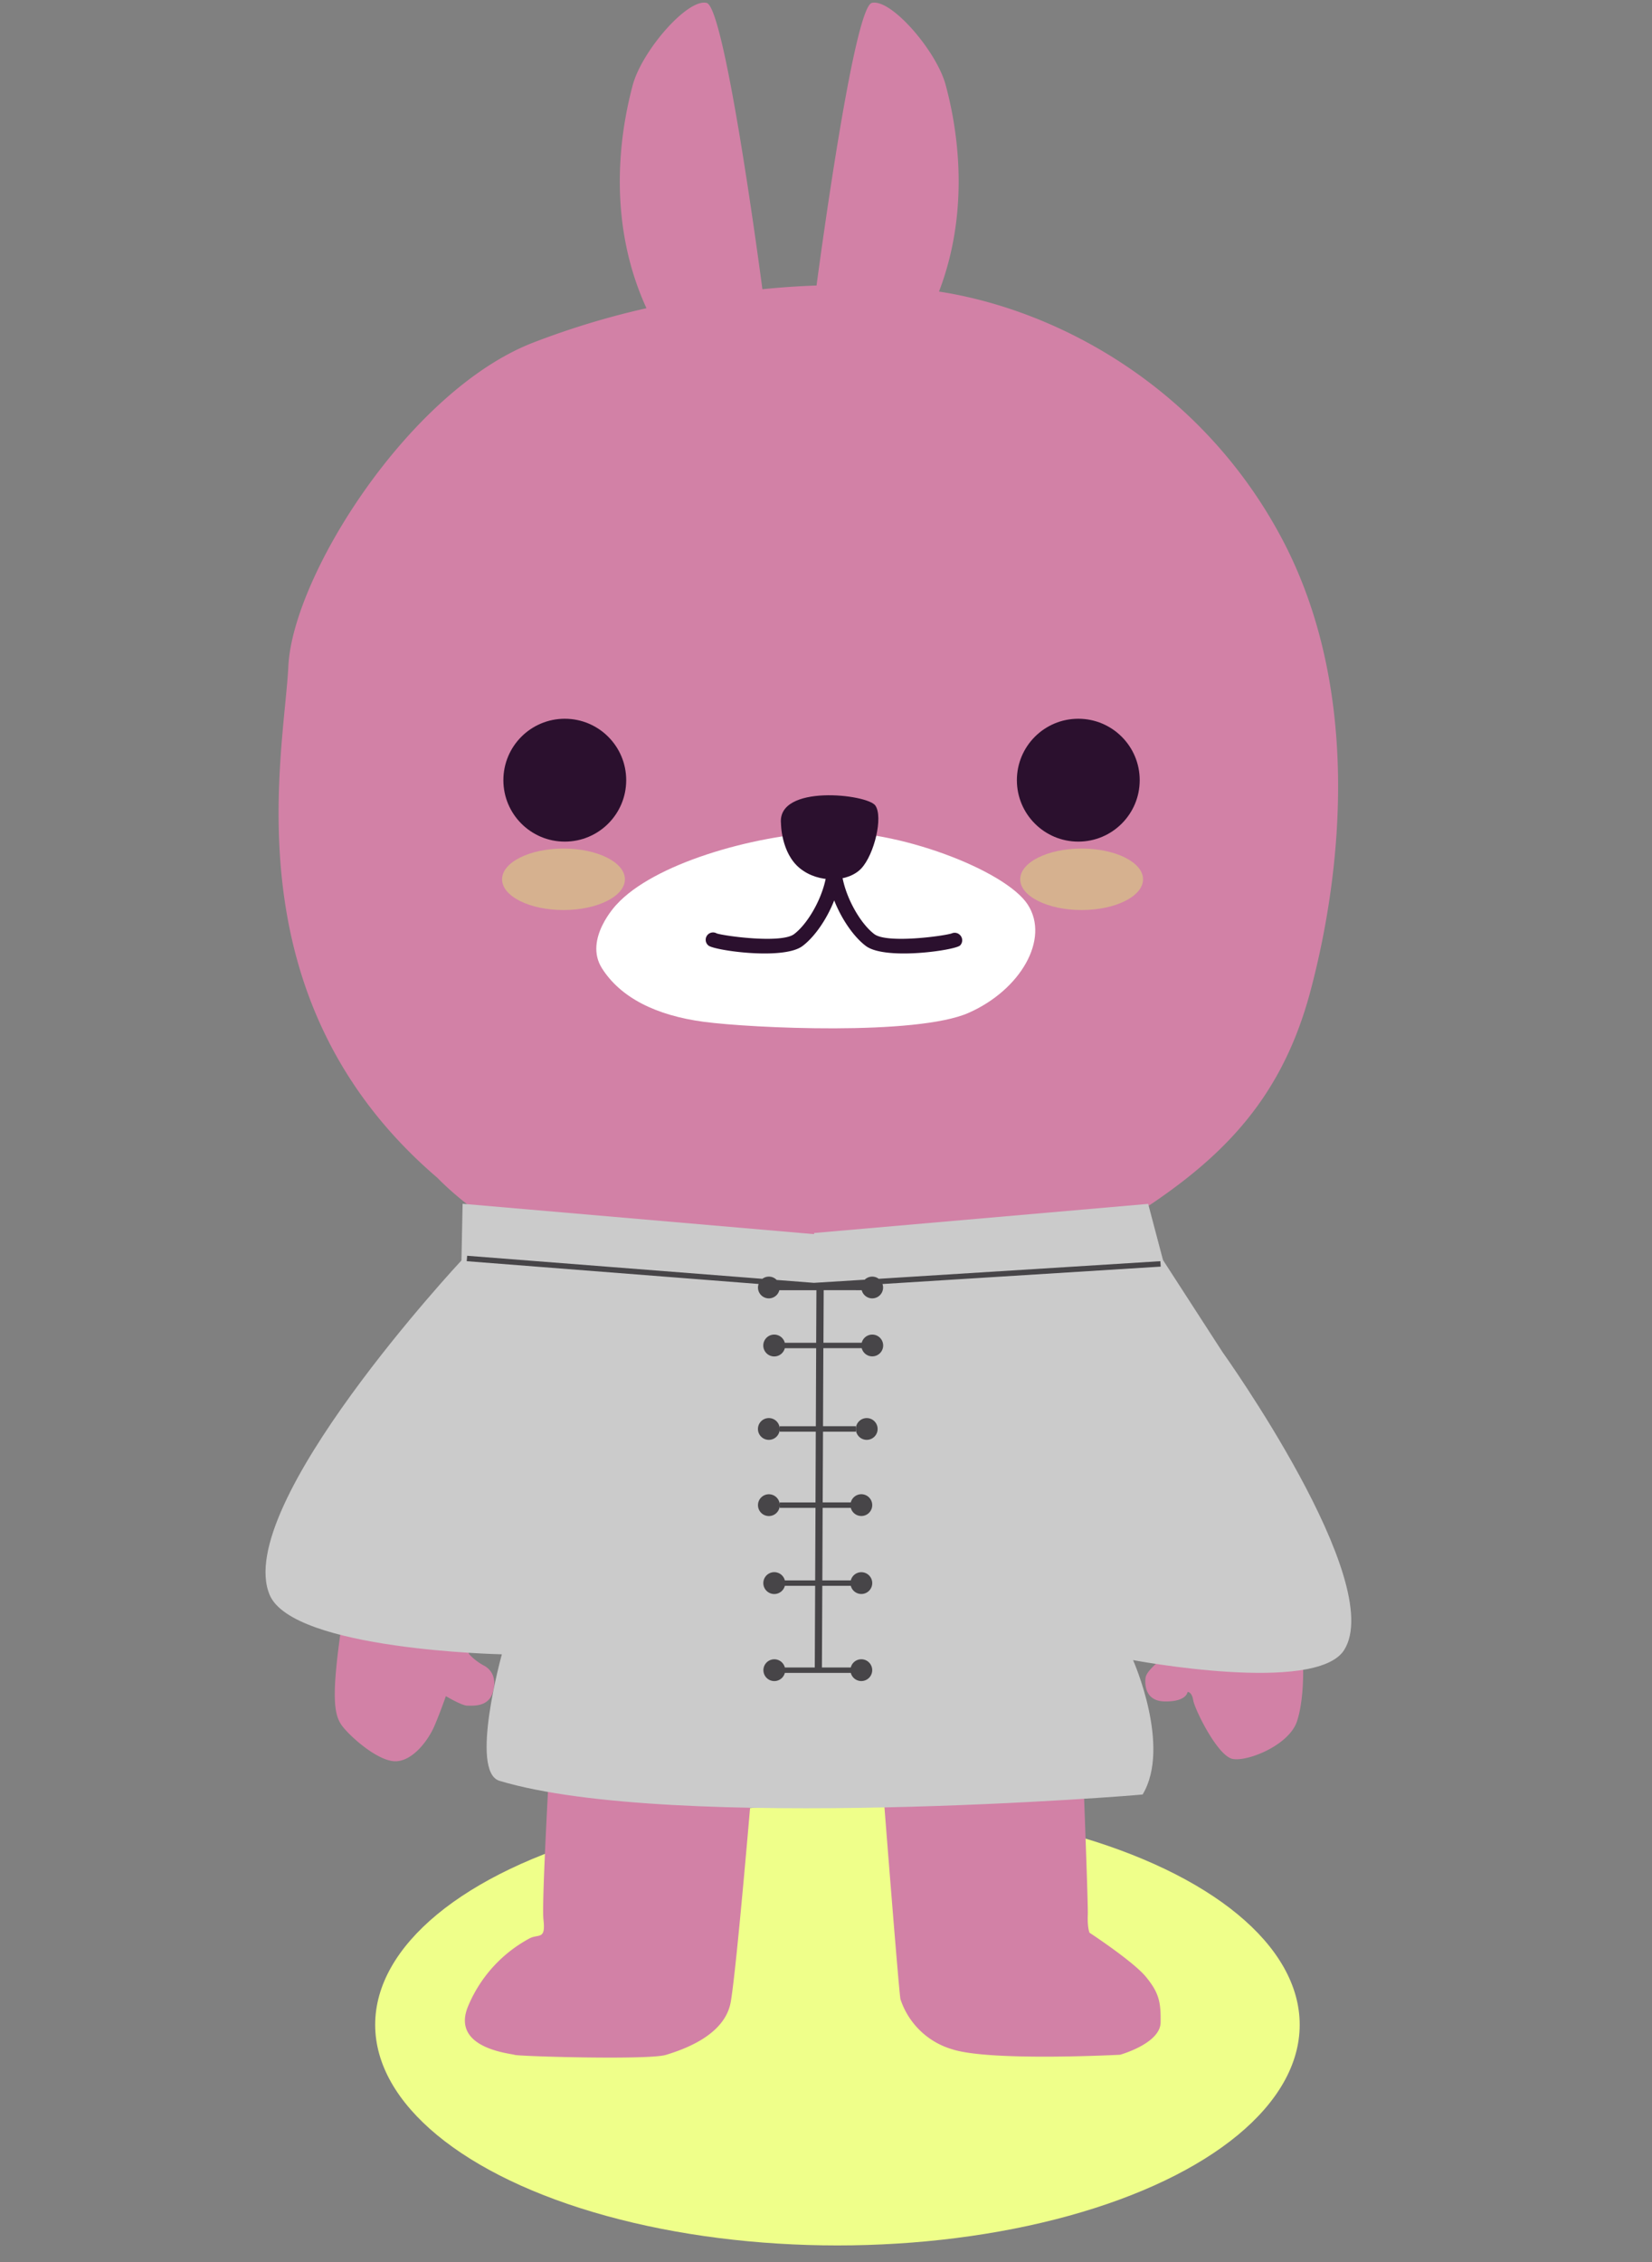 <svg id="圖層_1" data-name="圖層 1" xmlns="http://www.w3.org/2000/svg" viewBox="0 0 393 538"><rect x="0" y="0" width="393" height="538" fill="#808080" stroke="none"/><defs><style>.cls-1{fill:#efff8a;}.cls-2{fill:#d281a6;}.cls-3{fill:#ddb0a6;}.cls-4{fill:#2b102e;}.cls-5{fill:#d6b18f;}.cls-6{fill:#fff;}.cls-7{fill:#cbcbcb;}.cls-8{fill:#474548;}</style></defs><title>0122</title><ellipse class="cls-1" cx="199.22" cy="481.52" rx="109.97" ry="52.48"/><path class="cls-2" d="M136.47,271.61s-26.08,45.64-32.6,58.14-19.29,35-22.28,54.6-2.17,23.64,0,26.35,8.7,8.42,12.77,8.15,7.61-5.16,9-8.42,2.71-7.06,2.71-7.06,3.81,2.26,5.07,2.26,4.89.36,6-2.9,0-5.43-1.81-6.52a13.34,13.34,0,0,1-3.67-2.76c-.61-.81.34-2.65,1.36-4.48s7.13-11.34,7.13-11.34,1.09.07,1.36,1.9,6,14.78,7.49,16.86,2.72,2.18,2.72,4.08-3,51.16-2.44,56-1,3.44-3.17,4.44a32.49,32.49,0,0,0-14.67,16c-4.44,10.23,10,11.41,11,11.77s31.88,1.27,36,0,14-4.62,15.4-12.59,5-50.84,5-50.84A2,2,0,0,1,181,423c2.25.07,27.51-.27,27.51-.27a2,2,0,0,1,1.49,1.7c.07,1.36,3.85,49.4,4.21,51a18.41,18.41,0,0,0,12.41,11.95c9.15,2.9,39.84,1.27,39.84,1.27S276,486,276.1,481s-.47-7.17-3.46-10.84-13.45-10.53-13.45-10.53-.54-1.15-.41-4.35-2-56.91-2-56.91,3-4.75,4.7-8.19,5.07-11.23,5.17-13.22,1.4-1.68,1.74-.8,8.42,13.11,9.17,13.93,2,1.63,1.08,2.51-5.9,4.41-6.11,6.38c0,0-.95,5.5,4.42,5.64s5.56-2.24,5.56-2.24,1-.14,1.36,2,5.78,13.24,9.38,13.92,13.37-3.26,15.28-8.9,1.83-16.23.61-21.32-14.88-49.31-29.82-71.31S259.8,280.85,256.82,275l-1.63-3.4Z"/><path class="cls-3" d="M162.45,390.38s9.37,11.76,23.43,13.95,30.3-2.92,35.3-13.95,9.06-43.53-10.31-56.34-38.11-3.75-41.55,0-12.18,13.74-11.87,27.8S159.32,383.92,162.45,390.38Z"/><path class="cls-2" d="M304.71,127.63c-19-35.42-52.78-53.89-81.33-58.29,8.14-21.25,3.6-41.63,1.6-49.09C222.81,12.1,211.94-.4,207.41.69c-4.09,1-11.69,56.21-13.16,67.21q-6.36.22-12.88.88C180.25,60.32,172.32,1.7,168.1.69,163.56-.4,152.7,12.1,150.52,20.25c-2.11,7.92-7.11,30.42,3.27,53.05a190.66,190.66,0,0,0-27.31,8.32C97.19,93.22,69.66,137,68.6,158.41s-14.11,79.33,35.47,121.71c0,0,14.29,15.21,34.41,20.28s96,9.42,122.11-5.79,43.41-29.71,51.18-59S323.76,163.12,304.71,127.63Z"/><circle class="cls-4" cx="134.36" cy="185.54" r="14.61"/><circle class="cls-4" cx="256.52" cy="185.54" r="14.61"/><ellipse class="cls-5" cx="134.05" cy="209.11" rx="14.61" ry="7.31"/><ellipse class="cls-5" cx="257.31" cy="209.11" rx="14.61" ry="7.31"/><path class="cls-6" d="M146.66,215.13s-7.87,8.18-3.46,15.14S156,241.48,167.41,243s50.63,3.33,63-2.12,19.38-17.57,14.09-25.75S213.2,197,196,197.87,155.47,205.44,146.66,215.13Z"/><path class="cls-4" d="M185.79,195.84s0,7,4.49,10.65,11.58,3.34,14.65,0,5.2-12.2,3.31-14.92S184.85,186.42,185.79,195.84Z"/><path class="cls-4" d="M228.38,222.37a1.75,1.75,0,0,0-2-.38c-2.18.67-15.37,2.41-18.37.17-3.62-2.7-7.76-10.17-7.89-16.15a.68.68,0,0,0,0-.14.88.88,0,0,0,0-.17,1.09,1.09,0,0,0-.05-.17,1,1,0,0,0,0-.16,1.09,1.09,0,0,0-.08-.15.64.64,0,0,0-.08-.14l-.1-.14a1.31,1.31,0,0,0-.11-.12,1436023117705.19,1436023117705.19,0,0,1-.26-.22l-.14-.08-.15-.08-.16-.06-.17,0-.17,0-.16,0h-.07l-.16,0-.18,0-.16,0-.16.06-.15.08-.15.08-.13.11-.12.11a1.31,1.31,0,0,0-.11.12l-.1.14a.64.64,0,0,0-.08.14,1.09,1.09,0,0,0-.08.15,1,1,0,0,0-.06.16,1.54,1.54,0,0,1,0,.17c0,.05,0,.11,0,.17s0,.09,0,.14c-.13,6-4.27,13.45-7.89,16.15-3,2.24-16.19.5-18.37-.17a1.75,1.75,0,0,0-2,2.86c.76.71,7.36,1.9,13.39,1.9,3.75,0,7.27-.46,9-1.77,2.78-2.08,5.73-6.23,7.54-10.85,1.82,4.62,4.76,8.77,7.55,10.85,1.76,1.31,5.29,1.77,9,1.77,6,0,12.63-1.19,13.39-1.9A1.75,1.75,0,0,0,228.38,222.37Z"/><path class="cls-7" d="M290.85,321.58l-14.18-21.92-3.53-13.36-78.9,6.88-.58.06v.26l-83.61-7.22-.27,13.47s-54.55,58.42-45.63,79.54c5.55,13.13,55.24,14.13,55.24,14.13s-7.77,27.93-.56,30.09c41.16,12.37,152.89,3.38,153,3.24,6.85-11.41-2.28-31.95-2.28-31.95s43.44,8.21,50.2-2.38C330,376.3,290.85,321.58,290.85,321.58Zm-97,97.84Z"/><path class="cls-8" d="M205,306.83a2.58,2.58,0,0,0,5.08-.65,2.76,2.76,0,0,0-.14-.82l66.18-4.14-.08-1.29-67,4.19a2.52,2.52,0,0,0-1.55-.52,2.56,2.56,0,0,0-1.78.73l-12.09.75-8.86-.69a2.54,2.54,0,0,0-1.85-.79,2.58,2.58,0,0,0-1.55.52l-70.23-5.48-.1,1.29,69.44,5.42a2.54,2.54,0,0,0-.15.83,2.58,2.58,0,0,0,5.08.65h8.82l-.06,12.51h-7.46a2.6,2.6,0,1,0,0,1.29h7.46l-.08,18.55h-8.59v.65a2.59,2.59,0,1,0-2.58,2.59,2.59,2.59,0,0,0,2.58-2.59v.64h8.58L194,357.3h-8.5v.64a2.59,2.59,0,1,0-2.58,2.6,2.59,2.59,0,0,0,2.58-2.6v.65H194l-.08,17.25h-7.21a2.6,2.6,0,1,0,0,1.29h7.21l-.09,19.42h-7.12a2.59,2.59,0,1,0,0,1.29H202.4a2.56,2.56,0,0,0,.67,1.18,2.59,2.59,0,1,0,0-3.66,2.54,2.54,0,0,0-.67,1.19h-6.87l.09-19.42h6.78a2.59,2.59,0,1,0,0-1.29h-6.77l.07-17.25h6.7a2.59,2.59,0,1,0,0-1.3h-6.69l.08-16.82h7.81v-1.3h-7.81l.08-18.55H205a2.59,2.59,0,1,0,0-1.29h-9.11l.06-12.51Z"/><circle class="cls-8" cx="206.19" cy="339.83" r="2.59"/></svg>